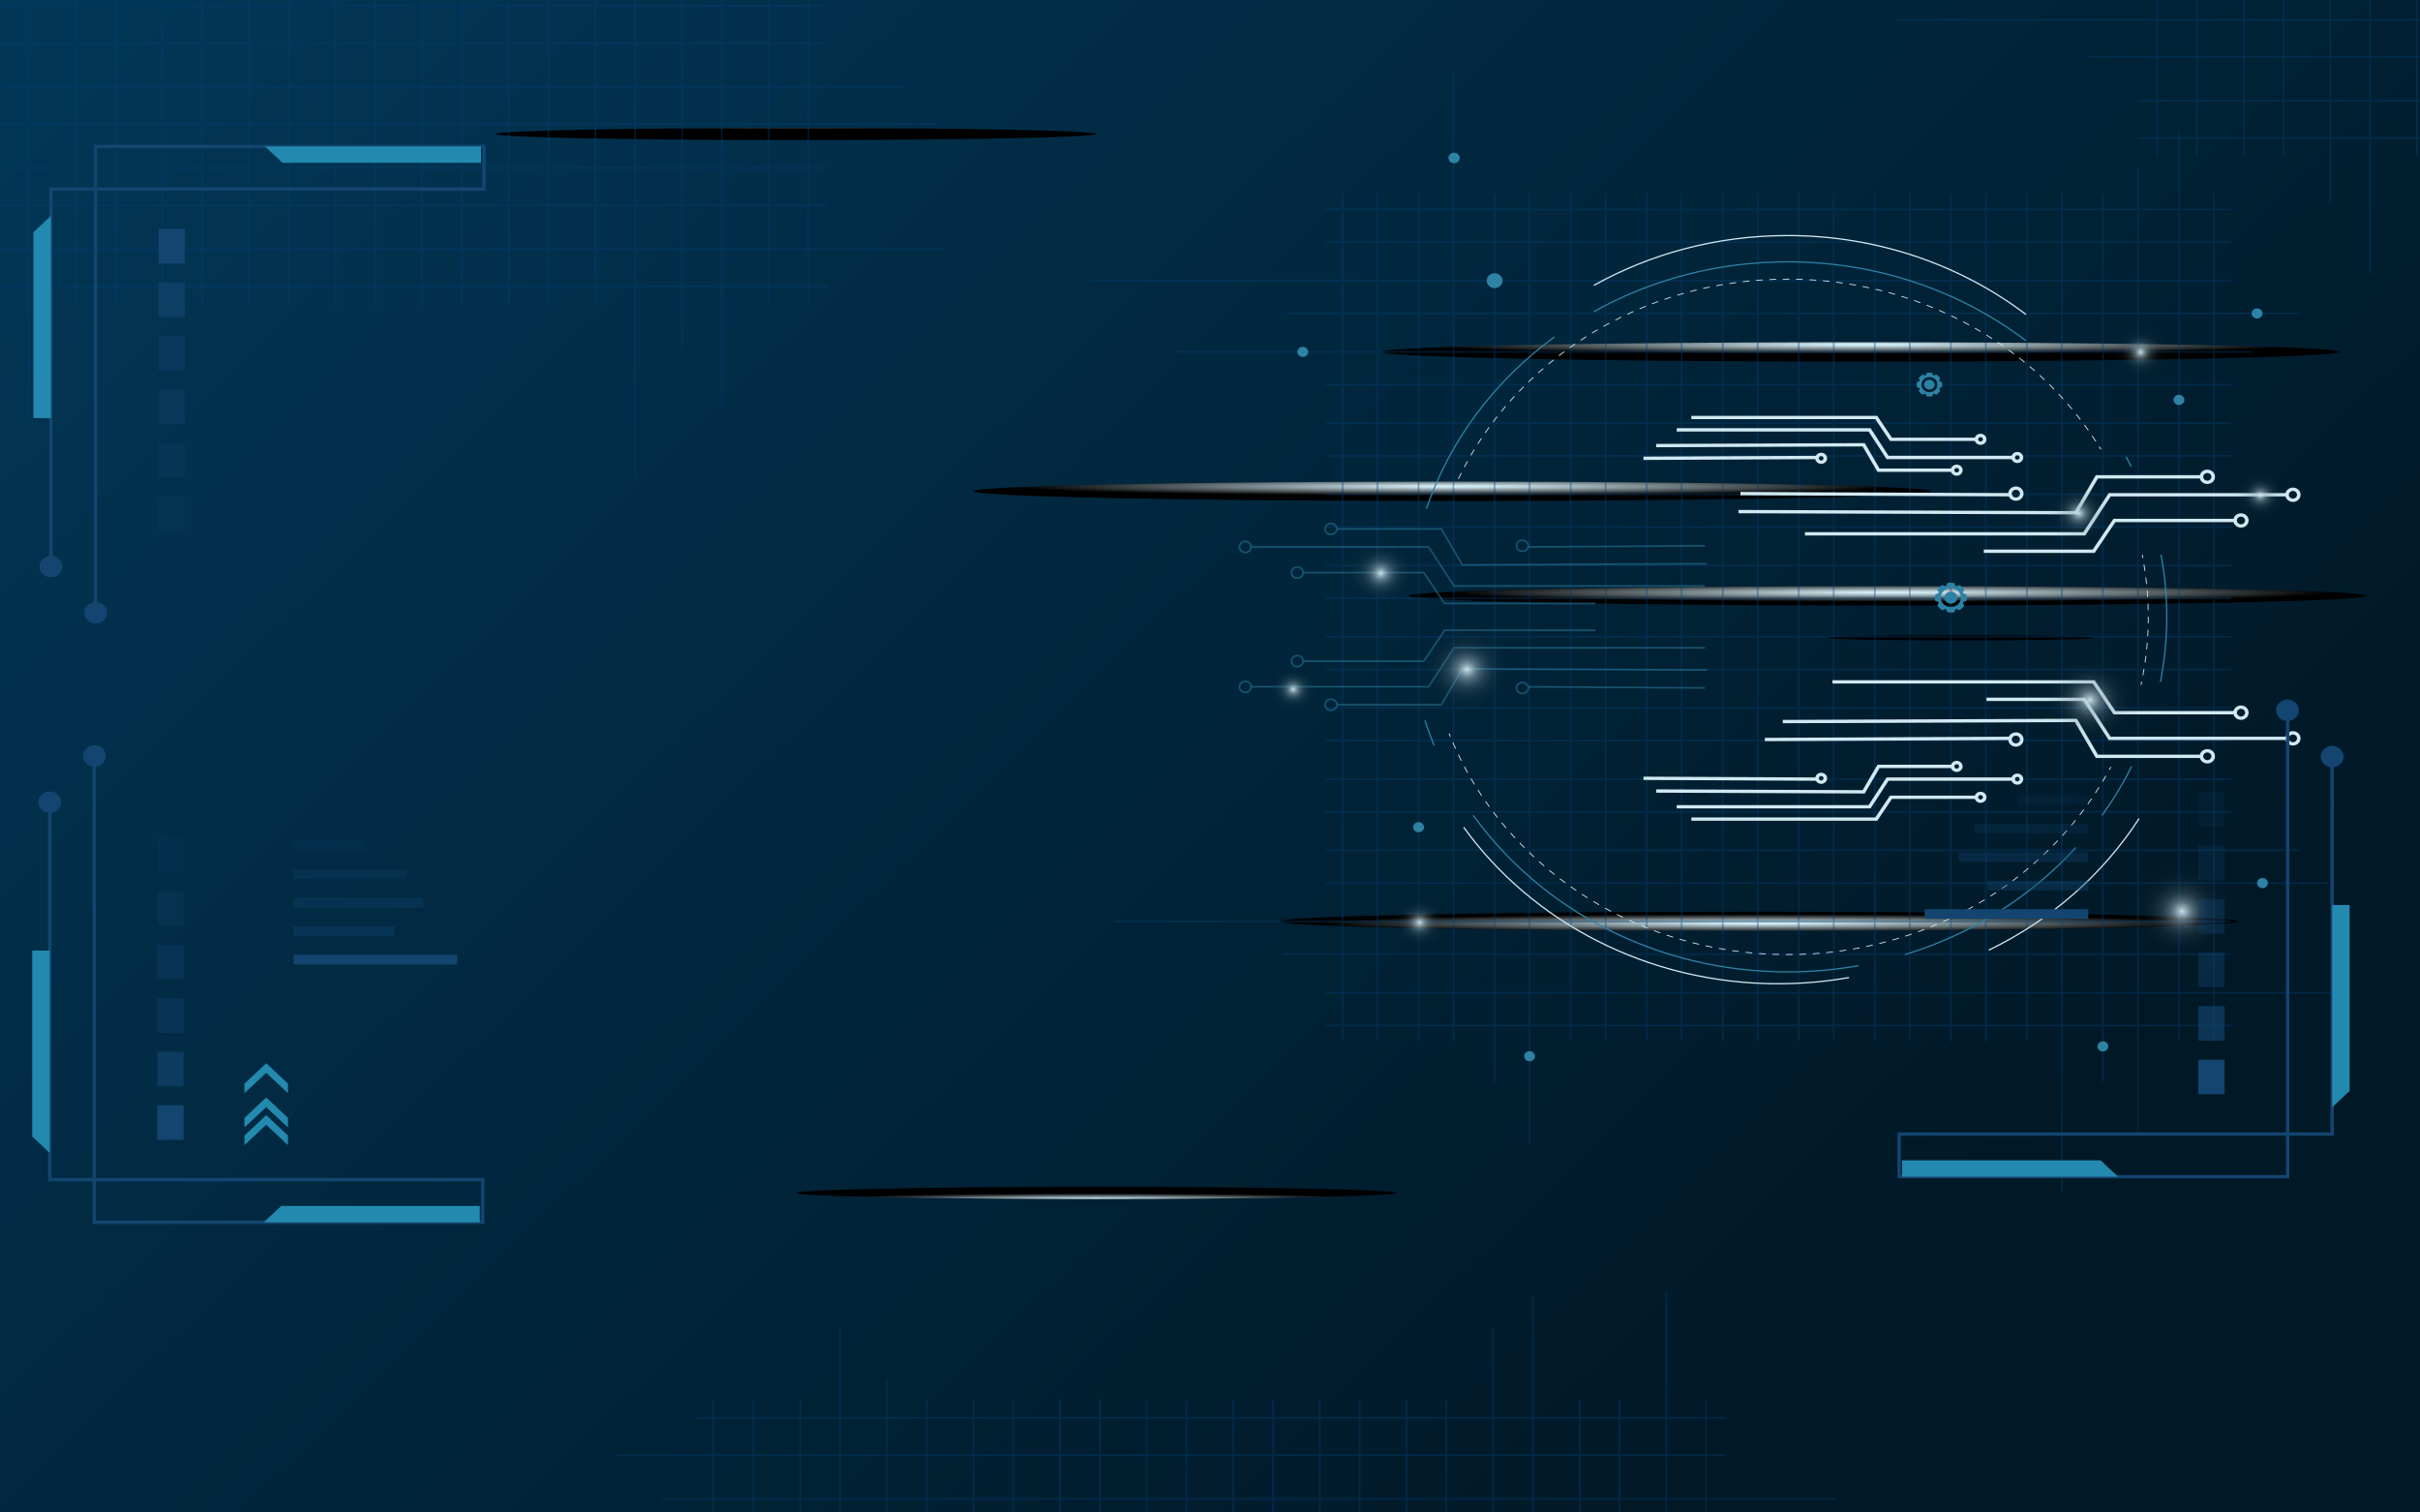 <?xml version="1.0" encoding="UTF-8"?>
<svg xmlns="http://www.w3.org/2000/svg" xmlns:xlink="http://www.w3.org/1999/xlink" viewBox="0 0 1440 900">
  <defs>
    <style>
      .cls-1, .cls-2, .cls-3, .cls-4, .cls-5, .cls-6, .cls-7, .cls-8, .cls-9, .cls-10 {
        fill: none;
      }

      .cls-1, .cls-2, .cls-3, .cls-4, .cls-6, .cls-7, .cls-8, .cls-9, .cls-10 {
        stroke-miterlimit: 10;
      }

      .cls-1, .cls-2, .cls-6, .cls-9, .cls-10 {
        stroke: #d0e9f2;
      }

      .cls-1, .cls-6, .cls-9, .cls-10 {
        stroke-width: .5px;
      }

      .cls-11 {
        opacity: .22;
      }

      .cls-11, .cls-12, .cls-13, .cls-14, .cls-15, .cls-16, .cls-17, .cls-18, .cls-19, .cls-20, .cls-21, .cls-22, .cls-23, .cls-24, .cls-5, .cls-25, .cls-26, .cls-27, .cls-28, .cls-29, .cls-30, .cls-31, .cls-32, .cls-33, .cls-34, .cls-35, .cls-36 {
        stroke-width: 0px;
      }

      .cls-11, .cls-12, .cls-16, .cls-20, .cls-22, .cls-25 {
        fill: #134570;
      }

      .cls-12, .cls-37 {
        opacity: .4;
      }

      .cls-13 {
        fill: url(#radial-gradient-16);
      }

      .cls-14 {
        fill: url(#linear-gradient);
      }

      .cls-15 {
        fill: #2d83a6;
      }

      .cls-17 {
        fill: url(#radial-gradient-7);
      }

      .cls-17, .cls-26, .cls-27, .cls-28, .cls-29, .cls-30, .cls-32 {
        mix-blend-mode: color-dodge;
      }

      .cls-38 {
        opacity: .5;
      }

      .cls-18 {
        fill: #2389af;
      }

      .cls-2, .cls-8 {
        stroke-width: .75px;
      }

      .cls-19 {
        fill: #d0e9f2;
      }

      .cls-20 {
        opacity: .34;
      }

      .cls-21 {
        fill: url(#radial-gradient-8);
      }

      .cls-39 {
        isolation: isolate;
      }

      .cls-3 {
        stroke: #023e73;
      }

      .cls-22 {
        opacity: .64;
      }

      .cls-23 {
        fill: url(#radial-gradient-13);
      }

      .cls-4 {
        stroke: #134570;
        stroke-width: 2px;
      }

      .cls-24 {
        fill: url(#radial-gradient-12);
      }

      .cls-6 {
        stroke-dasharray: 0 0 3.9 3.9;
      }

      .cls-25 {
        opacity: .15;
      }

      .cls-26 {
        fill: url(#radial-gradient);
      }

      .cls-27 {
        fill: url(#radial-gradient-3);
      }

      .cls-28 {
        fill: url(#radial-gradient-5);
      }

      .cls-40 {
        clip-path: url(#clippath);
      }

      .cls-7, .cls-8 {
        stroke: #2d83a6;
      }

      .cls-29 {
        fill: url(#radial-gradient-4);
      }

      .cls-30 {
        fill: url(#radial-gradient-2);
      }

      .cls-31 {
        fill: url(#radial-gradient-14);
      }

      .cls-32 {
        fill: url(#radial-gradient-6);
      }

      .cls-33 {
        fill: url(#radial-gradient-10);
      }

      .cls-9 {
        stroke-dasharray: 0 0 4.01 4.01;
      }

      .cls-34 {
        fill: url(#radial-gradient-15);
      }

      .cls-35 {
        fill: url(#radial-gradient-9);
      }

      .cls-10 {
        stroke-dasharray: 0 0 3.98 3.98;
      }

      .cls-36 {
        fill: url(#radial-gradient-11);
      }
    </style>
    <linearGradient id="linear-gradient" x1="84.63" y1="-202.55" x2="1087.88" y2="827.82" gradientUnits="userSpaceOnUse">
      <stop offset=".04" stop-color="#023859"/>
      <stop offset="1" stop-color="#011826"/>
    </linearGradient>
    <radialGradient id="radial-gradient" cx="322.89" cy="808.61" fx="322.89" fy="808.61" r="65.1" gradientTransform="translate(-367.17 476.63) scale(4.38 .09)" gradientUnits="userSpaceOnUse">
      <stop offset=".07" stop-color="#d0e9f2"/>
      <stop offset=".92" stop-color="#000"/>
    </radialGradient>
    <radialGradient id="radial-gradient-2" cx="336.75" cy="-3016.47" fx="336.75" fy="-3016.47" r="65.1" xlink:href="#radial-gradient"/>
    <radialGradient id="radial-gradient-3" cx="281.23" cy="-2080.43" fx="281.23" fy="-2080.43" r="65.1" xlink:href="#radial-gradient"/>
    <radialGradient id="radial-gradient-4" cx="192.07" cy="-4480.1" fx="192.07" fy="-4480.1" r="40.81" xlink:href="#radial-gradient"/>
    <radialGradient id="radial-gradient-5" cx="232.88" cy="2632.34" fx="232.88" fy="2632.34" r="40.81" xlink:href="#radial-gradient"/>
    <radialGradient id="radial-gradient-6" cx="-735.87" cy="1961.11" fx="-735.87" fy="1961.11" r="65.11" gradientTransform="translate(265.35 428.09) rotate(-180) scale(1.23 .02)" xlink:href="#radial-gradient"/>
    <radialGradient id="radial-gradient-7" cx="340.43" cy="-1378.24" fx="340.43" fy="-1378.24" r="65.1" xlink:href="#radial-gradient"/>
    <radialGradient id="radial-gradient-8" cx="1268.99" cy="285.14" fx="1268.99" fy="285.14" r="42.68" gradientTransform="translate(44.23 54.49) scale(.94 .88)" gradientUnits="userSpaceOnUse">
      <stop offset="0" stop-color="#d0e9f2"/>
      <stop offset=".01" stop-color="rgba(200, 225, 234, .96)" stop-opacity=".96"/>
      <stop offset=".1" stop-color="rgba(154, 178, 189, .74)" stop-opacity=".74"/>
      <stop offset=".19" stop-color="rgba(113, 137, 148, .54)" stop-opacity=".54"/>
      <stop offset=".28" stop-color="rgba(78, 102, 114, .38)" stop-opacity=".38"/>
      <stop offset=".37" stop-color="rgba(50, 74, 86, .24)" stop-opacity=".24"/>
      <stop offset=".47" stop-color="rgba(28, 52, 65, .13)" stop-opacity=".13"/>
      <stop offset=".56" stop-color="rgba(13, 36, 50, .06)" stop-opacity=".06"/>
      <stop offset=".67" stop-color="rgba(3, 27, 40, .01)" stop-opacity=".01"/>
      <stop offset=".78" stop-color="#011826" stop-opacity="0"/>
    </radialGradient>
    <radialGradient id="radial-gradient-9" cx="827.01" cy="325.68" fx="827.01" fy="325.68" r="47.4" xlink:href="#radial-gradient-8"/>
    <radialGradient id="radial-gradient-10" cx="1307.99" cy="176.24" fx="1307.99" fy="176.24" r="35.87" xlink:href="#radial-gradient-8"/>
    <radialGradient id="radial-gradient-11" cx="1334.31" cy="554.38" fx="1334.31" fy="554.38" r="65.7" xlink:href="#radial-gradient-8"/>
    <radialGradient id="radial-gradient-12" cx="851.59" cy="561.9" fx="851.59" fy="561.9" r="35.87" xlink:href="#radial-gradient-8"/>
    <radialGradient id="radial-gradient-13" cx="881.59" cy="390.82" fx="881.59" fy="390.82" r="63.11" xlink:href="#radial-gradient-8"/>
    <radialGradient id="radial-gradient-14" cx="1275.89" cy="411.46" fx="1275.89" fy="411.46" r="63.11" xlink:href="#radial-gradient-8"/>
    <radialGradient id="radial-gradient-15" cx="1383.85" cy="272.98" fx="1383.85" fy="272.98" r="32.71" xlink:href="#radial-gradient-8"/>
    <radialGradient id="radial-gradient-16" cx="771.61" cy="404.21" fx="771.61" fy="404.21" r="32.71" xlink:href="#radial-gradient-8"/>
    <clipPath id="clippath">
      <rect class="cls-5" width="1440" height="900"/>
    </clipPath>
  </defs>
  <g class="cls-39">
    <g id="Layer_2" data-name="Layer 2">
      <g id="OBJECTS">
        <g>
          <rect class="cls-14" width="1440" height="900"/>
          <g>
            <path class="cls-26" d="M1331.39,548.27c0,3.19-127.59,5.77-284.98,5.77s-284.98-2.58-284.98-5.77,127.59-5.77,284.98-5.77,284.98,2.58,284.98,5.77Z"/>
            <ellipse class="cls-30" cx="1107.1" cy="209.39" rx="284.98" ry="5.77"/>
            <path class="cls-27" d="M1149,292.32c0,3.19-127.59,5.77-284.98,5.77s-284.98-2.58-284.98-5.77,127.59-5.77,284.98-5.77,284.98,2.58,284.98,5.77Z"/>
            <ellipse class="cls-29" cx="473.7" cy="79.73" rx="178.66" ry="3.62"/>
            <path class="cls-28" d="M831.02,709.84c0,2-79.99,3.62-178.66,3.62s-178.66-1.62-178.66-3.62,79.99-3.62,178.66-3.62,178.66,1.62,178.66,3.62Z"/>
            <ellipse class="cls-32" cx="1166.8" cy="379.48" rx="79.74" ry="1.61"/>
            <path class="cls-17" d="M1408.2,354.53c0,3.19-127.59,5.77-284.98,5.77s-284.98-2.58-284.98-5.77,127.59-5.77,284.98-5.77,284.98,2.58,284.98,5.77Z"/>
            <g class="cls-37">
              <g>
                <line class="cls-3" x1="819.67" y1="115.23" x2="819.67" y2="619.63"/>
                <line class="cls-3" x1="798.87" y1="619.63" x2="798.87" y2="115.23"/>
                <line class="cls-3" x1="864.92" y1="42.25" x2="864.92" y2="619.63"/>
                <line class="cls-3" x1="844.12" y1="619.63" x2="844.12" y2="115.23"/>
                <line class="cls-3" x1="910.16" y1="115.23" x2="910.16" y2="680.99"/>
                <line class="cls-3" x1="889.36" y1="643.73" x2="889.36" y2="115.23"/>
                <line class="cls-3" x1="955.41" y1="115.23" x2="955.41" y2="619.63"/>
                <line class="cls-3" x1="934.61" y1="619.63" x2="934.61" y2="115.23"/>
                <line class="cls-3" x1="1000.65" y1="115.23" x2="1000.65" y2="619.63"/>
                <line class="cls-3" x1="979.85" y1="619.63" x2="979.85" y2="115.23"/>
                <line class="cls-3" x1="1045.9" y1="115.23" x2="1045.9" y2="619.63"/>
                <line class="cls-3" x1="1025.1" y1="619.63" x2="1025.1" y2="115.23"/>
                <line class="cls-3" x1="1091.14" y1="115.23" x2="1091.14" y2="619.63"/>
                <line class="cls-3" x1="1070.34" y1="619.63" x2="1070.34" y2="115.23"/>
                <line class="cls-3" x1="1136.39" y1="115.23" x2="1136.39" y2="619.63"/>
                <line class="cls-3" x1="1115.59" y1="619.63" x2="1115.59" y2="115.23"/>
                <line class="cls-3" x1="1181.64" y1="115.23" x2="1181.64" y2="619.63"/>
                <line class="cls-3" x1="1160.83" y1="619.63" x2="1160.83" y2="115.23"/>
                <line class="cls-3" x1="1226.88" y1="115.23" x2="1226.88" y2="709.84"/>
                <line class="cls-3" x1="1206.08" y1="619.63" x2="1206.08" y2="115.23"/>
                <line class="cls-3" x1="1272.13" y1="99.58" x2="1272.13" y2="673.69"/>
                <line class="cls-3" x1="1251.32" y1="643.73" x2="1251.32" y2="115.23"/>
                <line class="cls-3" x1="1317.37" y1="115.23" x2="1317.37" y2="619.63"/>
                <line class="cls-3" x1="1296.57" y1="619.63" x2="1296.57" y2="77.35"/>
              </g>
              <g>
                <line class="cls-3" x1="788.8" y1="590.72" x2="1388.1" y2="590.72"/>
                <line class="cls-3" x1="1327.44" y1="610.2" x2="788.8" y2="610.2"/>
                <line class="cls-3" x1="662.94" y1="548.35" x2="1327.44" y2="548.35"/>
                <line class="cls-3" x1="1327.44" y1="567.83" x2="763.06" y2="567.83"/>
                <line class="cls-3" x1="788.8" y1="505.98" x2="1367.89" y2="505.98"/>
                <line class="cls-3" x1="1385.17" y1="525.46" x2="788.8" y2="525.46"/>
                <line class="cls-3" x1="788.8" y1="463.61" x2="1327.44" y2="463.61"/>
                <line class="cls-3" x1="1327.44" y1="483.09" x2="788.8" y2="483.09"/>
                <line class="cls-3" x1="788.8" y1="421.24" x2="1327.44" y2="421.24"/>
                <line class="cls-3" x1="1327.44" y1="440.72" x2="788.8" y2="440.72"/>
                <line class="cls-3" x1="788.8" y1="378.87" x2="1327.44" y2="378.87"/>
                <line class="cls-3" x1="1327.44" y1="398.35" x2="788.8" y2="398.35"/>
                <line class="cls-3" x1="788.8" y1="336.5" x2="1327.44" y2="336.5"/>
                <line class="cls-3" x1="1327.44" y1="355.98" x2="788.8" y2="355.98"/>
                <line class="cls-3" x1="788.8" y1="294.13" x2="1327.44" y2="294.13"/>
                <line class="cls-3" x1="1327.44" y1="313.61" x2="788.8" y2="313.61"/>
                <line class="cls-3" x1="788.8" y1="251.76" x2="1327.44" y2="251.76"/>
                <line class="cls-3" x1="1327.44" y1="271.24" x2="788.8" y2="271.24"/>
                <line class="cls-3" x1="699.07" y1="209.39" x2="1339.54" y2="209.39"/>
                <line class="cls-3" x1="1327.44" y1="228.87" x2="788.8" y2="228.87"/>
                <line class="cls-3" x1="648.36" y1="167.03" x2="1327.44" y2="167.03"/>
                <line class="cls-3" x1="1367.89" y1="186.51" x2="765.88" y2="186.51"/>
                <line class="cls-3" x1="788.8" y1="124.66" x2="1327.44" y2="124.66"/>
                <line class="cls-3" x1="1327.44" y1="144.14" x2="788.8" y2="144.14"/>
              </g>
            </g>
            <g class="cls-38">
              <polyline class="cls-7" points="1015.77 335.46 870.15 336.14 857.7 314.77 795.47 314.77"/>
              <line class="cls-7" x1="1014.52" y1="324.77" x2="909.38" y2="325.46"/>
              <polyline class="cls-7" points="949.32 359.06 859.59 359.06 847.24 340.73 775.19 340.73"/>
              <polyline class="cls-7" points="1014.52 348.69 865.19 348.69 850.09 325.46 743.74 325.46"/>
              <path class="cls-7" d="M737.53,325.46c0-1.81,1.57-3.28,3.5-3.28s3.5,1.47,3.5,3.28-1.57,3.28-3.5,3.28-3.5-1.47-3.5-3.28Z"/>
              <path class="cls-7" d="M768.44,340.73c0-1.81,1.57-3.28,3.5-3.28s3.5,1.47,3.5,3.28-1.57,3.28-3.5,3.28-3.5-1.47-3.5-3.28Z"/>
              <path class="cls-7" d="M788.47,314.77c0-1.81,1.57-3.28,3.5-3.28s3.5,1.47,3.5,3.28-1.57,3.28-3.5,3.28-3.5-1.47-3.5-3.28Z"/>
              <path class="cls-7" d="M902.38,324.77c0-1.81,1.57-3.28,3.5-3.28s3.5,1.47,3.5,3.28-1.57,3.28-3.5,3.28-3.5-1.47-3.5-3.28Z"/>
            </g>
            <g class="cls-38">
              <polyline class="cls-7" points="1015.77 398.67 870.15 397.99 857.7 419.35 795.47 419.35"/>
              <line class="cls-7" x1="1014.52" y1="409.35" x2="909.38" y2="408.67"/>
              <polyline class="cls-7" points="949.32 375.06 859.59 375.06 847.24 393.39 775.19 393.39"/>
              <polyline class="cls-7" points="1014.52 385.44 865.19 385.44 850.09 408.67 743.74 408.67"/>
              <path class="cls-7" d="M737.53,408.67c0,1.81,1.57,3.28,3.5,3.28s3.5-1.47,3.5-3.28-1.57-3.28-3.5-3.28-3.5,1.47-3.5,3.28Z"/>
              <path class="cls-7" d="M768.44,393.39c0,1.81,1.57,3.28,3.5,3.28s3.5-1.47,3.5-3.28-1.57-3.28-3.5-3.28-3.5,1.47-3.5,3.28Z"/>
              <path class="cls-7" d="M788.47,419.35c0,1.81,1.57,3.28,3.5,3.28s3.5-1.47,3.5-3.28-1.57-3.28-3.5-3.28-3.5,1.47-3.5,3.28Z"/>
              <path class="cls-7" d="M902.38,409.35c0,1.81,1.57,3.28,3.5,3.28s3.5-1.47,3.5-3.28-1.57-3.28-3.5-3.28-3.5,1.47-3.5,3.28Z"/>
            </g>
            <g>
              <path class="cls-1" d="M1274.7,330.08c.13.65.26,1.31.38,1.96"/>
              <path class="cls-6" d="M1275.76,335.88c1.69,10.16,2.57,20.58,2.57,31.18,0,12.51-1.22,24.76-3.56,36.64"/>
              <path class="cls-1" d="M1274.39,405.61c-.14.65-.27,1.3-.42,1.96"/>
            </g>
            <g>
              <path class="cls-1" d="M865.25,290.46c.27-.61.54-1.22.81-1.82"/>
              <path class="cls-10" d="M867.74,285.03c33.51-70.1,108.65-118.94,195.98-118.94,78.31,0,146.83,39.28,184.3,97.94"/>
              <path class="cls-1" d="M1249.09,265.72c.35.56.7,1.13,1.05,1.7"/>
            </g>
            <g>
              <path class="cls-1" d="M1256.02,456.38c-.31.59-.63,1.17-.95,1.76"/>
              <path class="cls-9" d="M1253.13,461.64c-36.13,63.31-107.39,106.39-189.41,106.39-90.99,0-168.75-53.02-199.97-127.87"/>
              <path class="cls-1" d="M862.99,438.32c-.25-.62-.5-1.24-.74-1.86"/>
            </g>
            <path class="cls-8" d="M948.41,185.44c33.74-18.83,73.18-29.64,115.31-29.64,53.72,0,103.05,17.58,141.79,46.93"/>
            <path class="cls-2" d="M948.41,169.81c33.74-18.83,73.18-29.64,115.31-29.64,53.72,0,103.05,17.58,141.79,46.93"/>
            <path class="cls-8" d="M848.77,302.74c13.96-40.94,40.88-76.45,76.25-102.3"/>
            <path class="cls-8" d="M853.39,443.62c-2.03-4.9-3.88-9.88-5.52-14.94"/>
            <path class="cls-8" d="M1105.97,574.62c-13.69,2.43-27.81,3.7-42.25,3.7-77.87,0-146.53-36.95-187.07-93.14"/>
            <path class="cls-2" d="M1100.25,581.68c-13.69,2.43-27.81,3.7-42.25,3.7-77.87,0-146.53-36.95-187.07-93.14"/>
            <path class="cls-8" d="M1235.27,504.27c-26.71,29.25-61.8,51.59-101.79,63.76"/>
            <path class="cls-2" d="M1272.82,487.12c-21.33,32.9-52.11,60.24-89.49,78.28"/>
            <path class="cls-8" d="M1268.39,456.05c-5.05,10.18-10.95,19.91-17.6,29.13"/>
            <path class="cls-8" d="M1285.88,330.08c2.26,12.01,3.44,24.37,3.44,36.98s-1.3,26.15-3.78,38.69"/>
            <path class="cls-8" d="M1265.09,271.71c1.05,1.94,2.06,3.89,3.05,5.86"/>
            <g>
              <polygon class="cls-19" points="1309.95 451.03 1247.09 451.03 1234.64 429.67 1060.82 430.35 1060.82 428.37 1235.89 427.68 1248.35 449.05 1309.95 449.05 1309.95 451.03"/>
              <polygon class="cls-19" points="1050.16 441.03 1050.15 439.05 1196.03 438.37 1196.05 440.35 1050.16 441.03"/>
              <polygon class="cls-19" points="1330.23 425.07 1257.6 425.07 1245.25 406.74 1090.4 406.74 1090.4 404.76 1246.41 404.76 1258.76 423.09 1330.23 423.09 1330.23 425.07"/>
              <polygon class="cls-19" points="1361.68 440.35 1254.74 440.35 1239.63 417.12 1182.04 417.12 1182.04 415.14 1240.82 415.14 1255.93 438.37 1361.68 438.37 1361.68 440.35"/>
              <path class="cls-19" d="M1364.39,443.62c-2.51,0-4.56-1.91-4.56-4.27s2.04-4.27,4.56-4.27,4.55,1.91,4.55,4.27-2.04,4.27-4.55,4.27ZM1364.39,437.07c-1.35,0-2.44,1.02-2.44,2.29s1.1,2.29,2.44,2.29,2.44-1.03,2.44-2.29-1.09-2.29-2.44-2.29Z"/>
              <path class="cls-19" d="M1333.48,428.34c-2.51,0-4.56-1.91-4.56-4.27s2.04-4.27,4.56-4.27,4.55,1.91,4.55,4.27-2.04,4.27-4.55,4.27ZM1333.48,421.79c-1.35,0-2.44,1.03-2.44,2.29s1.1,2.29,2.44,2.29,2.44-1.02,2.44-2.29-1.09-2.29-2.44-2.29Z"/>
              <path class="cls-19" d="M1313.45,454.3c-2.51,0-4.56-1.91-4.56-4.27s2.04-4.27,4.56-4.27,4.56,1.91,4.56,4.27-2.04,4.27-4.56,4.27ZM1313.45,447.75c-1.35,0-2.44,1.03-2.44,2.29s1.1,2.29,2.44,2.29,2.44-1.03,2.44-2.29-1.1-2.29-2.44-2.29Z"/>
              <path class="cls-19" d="M1199.54,444.31c-2.51,0-4.55-1.91-4.55-4.27s2.04-4.27,4.55-4.27,4.56,1.91,4.56,4.27-2.04,4.27-4.56,4.27ZM1199.54,437.75c-1.35,0-2.44,1.03-2.44,2.29s1.09,2.29,2.44,2.29,2.44-1.03,2.44-2.29-1.1-2.29-2.44-2.29Z"/>
            </g>
            <g>
              <polygon class="cls-19" points="1109.6 472.16 1108.97 472.16 985.48 471.68 985.49 469.7 1108.35 470.18 1117.17 455.05 1161.84 455.05 1161.84 457.03 1118.42 457.03 1109.6 472.16"/>
              <polygon class="cls-19" points="1081.2 464.6 977.93 464.11 977.94 462.14 1081.21 462.62 1081.2 464.6"/>
              <polygon class="cls-19" points="1117.04 488.39 1006.42 488.39 1006.42 486.41 1115.87 486.41 1124.61 473.43 1176.2 473.43 1176.2 475.41 1125.78 475.41 1117.04 488.39"/>
              <polygon class="cls-19" points="1113.08 481.04 997.71 481.04 997.71 479.06 1111.89 479.06 1122.59 462.62 1198.47 462.62 1198.47 464.6 1123.77 464.6 1113.08 481.04"/>
              <path class="cls-19" d="M1200.39,466.92c-1.95,0-3.53-1.48-3.53-3.31s1.59-3.31,3.53-3.31,3.53,1.48,3.53,3.31-1.59,3.31-3.53,3.31ZM1200.39,462.28c-.78,0-1.42.6-1.42,1.33s.64,1.33,1.42,1.33,1.42-.6,1.42-1.33-.64-1.33-1.42-1.33Z"/>
              <path class="cls-19" d="M1178.5,477.73c-1.95,0-3.53-1.48-3.53-3.31s1.59-3.31,3.53-3.31,3.53,1.48,3.53,3.31-1.59,3.31-3.53,3.31ZM1178.5,473.09c-.78,0-1.42.6-1.42,1.33s.64,1.33,1.42,1.33,1.42-.6,1.42-1.33-.64-1.33-1.42-1.33Z"/>
              <path class="cls-19" d="M1164.32,459.35c-1.95,0-3.53-1.48-3.53-3.31s1.59-3.31,3.53-3.31,3.53,1.48,3.53,3.31-1.59,3.31-3.53,3.31ZM1164.32,454.72c-.78,0-1.42.6-1.42,1.33s.64,1.33,1.42,1.33,1.42-.6,1.42-1.33-.64-1.33-1.42-1.33Z"/>
              <path class="cls-19" d="M1083.68,466.43c-1.95,0-3.53-1.48-3.53-3.31s1.59-3.31,3.53-3.31,3.53,1.48,3.53,3.31-1.59,3.31-3.53,3.31ZM1083.68,461.79c-.78,0-1.42.6-1.42,1.33s.64,1.33,1.42,1.33,1.42-.6,1.42-1.33-.64-1.33-1.42-1.33Z"/>
            </g>
            <g>
              <polygon class="cls-19" points="1161.84 280.78 1117.17 280.78 1108.35 265.66 985.49 266.13 985.48 264.15 1109.6 263.67 1118.42 278.8 1161.84 278.8 1161.84 280.78"/>
              <polygon class="cls-19" points="977.94 273.7 977.93 271.72 1081.2 271.23 1081.21 273.21 977.94 273.7"/>
              <polygon class="cls-19" points="1176.2 262.4 1124.61 262.4 1115.87 249.42 1006.42 249.42 1006.42 247.44 1117.04 247.44 1125.78 260.42 1176.2 260.42 1176.2 262.4"/>
              <polygon class="cls-19" points="1198.47 273.21 1122.59 273.21 1111.89 256.77 997.71 256.77 997.71 254.79 1113.08 254.79 1123.77 271.23 1198.47 271.23 1198.47 273.21"/>
              <path class="cls-19" d="M1200.39,275.53c-1.95,0-3.53-1.48-3.53-3.31s1.59-3.31,3.53-3.31,3.53,1.48,3.53,3.31-1.59,3.31-3.53,3.31ZM1200.39,270.89c-.78,0-1.42.6-1.42,1.33s.64,1.33,1.42,1.33,1.42-.6,1.42-1.33-.64-1.33-1.42-1.33Z"/>
              <path class="cls-19" d="M1178.5,264.72c-1.95,0-3.53-1.48-3.53-3.31s1.59-3.31,3.53-3.31,3.53,1.48,3.53,3.31-1.59,3.31-3.53,3.31ZM1178.5,260.08c-.78,0-1.42.6-1.42,1.33s.64,1.33,1.42,1.33,1.42-.6,1.42-1.33-.64-1.33-1.42-1.33Z"/>
              <path class="cls-19" d="M1164.32,283.09c-1.95,0-3.53-1.48-3.53-3.31s1.59-3.31,3.53-3.31,3.53,1.48,3.53,3.31-1.59,3.31-3.53,3.31ZM1164.32,278.46c-.78,0-1.42.6-1.42,1.33s.64,1.33,1.42,1.33,1.42-.6,1.42-1.33-.64-1.33-1.42-1.33Z"/>
              <path class="cls-19" d="M1083.68,276.02c-1.95,0-3.53-1.48-3.53-3.31s1.59-3.31,3.53-3.31,3.53,1.48,3.53,3.31-1.59,3.31-3.53,3.31ZM1083.68,271.38c-.78,0-1.42.6-1.42,1.33s.64,1.33,1.42,1.33,1.42-.6,1.42-1.33-.64-1.33-1.42-1.33Z"/>
            </g>
            <g>
              <polygon class="cls-19" points="1235.89 306.09 1034.47 305.41 1034.48 303.43 1234.64 304.11 1247.09 282.75 1309.95 282.75 1309.95 284.73 1248.35 284.73 1235.89 306.09"/>
              <rect class="cls-19" x="1114.89" y="213.92" width="1.98" height="160.32" transform="translate(817.06 1408.7) rotate(-89.76)"/>
              <polygon class="cls-19" points="1246.41 329.01 1180.43 329.01 1180.43 327.03 1245.25 327.03 1257.6 308.71 1330.23 308.71 1330.23 310.69 1258.76 310.69 1246.41 329.01"/>
              <polygon class="cls-19" points="1240.82 318.64 1074.02 318.64 1074.02 316.66 1239.63 316.66 1254.74 293.43 1361.68 293.43 1361.68 295.41 1255.93 295.41 1240.82 318.64"/>
              <path class="cls-19" d="M1364.39,298.68c-2.51,0-4.56-1.91-4.56-4.27s2.04-4.27,4.56-4.27,4.55,1.91,4.55,4.27-2.04,4.27-4.55,4.27ZM1364.39,292.13c-1.35,0-2.44,1.03-2.44,2.29s1.1,2.29,2.44,2.29,2.44-1.03,2.44-2.29-1.09-2.29-2.44-2.29Z"/>
              <path class="cls-19" d="M1333.48,313.96c-2.51,0-4.56-1.91-4.56-4.27s2.04-4.27,4.56-4.27,4.55,1.91,4.55,4.27-2.04,4.27-4.55,4.27ZM1333.48,307.41c-1.35,0-2.44,1.03-2.44,2.29s1.1,2.29,2.44,2.29,2.44-1.03,2.44-2.29-1.09-2.29-2.44-2.29Z"/>
              <path class="cls-19" d="M1313.45,288c-2.51,0-4.56-1.91-4.56-4.27s2.04-4.27,4.56-4.27,4.56,1.91,4.56,4.27-2.04,4.27-4.56,4.27ZM1313.45,281.45c-1.35,0-2.44,1.03-2.44,2.29s1.1,2.29,2.44,2.29,2.44-1.03,2.44-2.29-1.1-2.29-2.44-2.29Z"/>
              <path class="cls-19" d="M1199.54,298c-2.51,0-4.55-1.91-4.55-4.27s2.04-4.27,4.55-4.27,4.56,1.91,4.56,4.27-2.04,4.27-4.56,4.27ZM1199.54,291.45c-1.35,0-2.44,1.03-2.44,2.29s1.09,2.29,2.44,2.29,2.44-1.03,2.44-2.29-1.1-2.29-2.44-2.29Z"/>
            </g>
            <g>
              <path class="cls-15" d="M1154.76,227.09h0c-.77,0-1.15-.87-.61-1.38h0c.34-.31.34-.83,0-1.14l-1.47-1.38c-.34-.31-.88-.31-1.22,0h0c-.54.51-1.47.15-1.47-.57h0c0-.45-.39-.81-.86-.81h-2.09c-.48,0-.86.36-.86.81,0,.72-.93,1.08-1.47.57h0c-.34-.31-.88-.31-1.22,0l-1.47,1.38c-.34.31-.34.83,0,1.14h0c.54.51.16,1.38-.61,1.38-.48,0-.86.36-.86.81v1.95c0,.45.39.81.86.81h0c.77,0,1.15.87.61,1.38h0c-.34.31-.34.83,0,1.14l1.47,1.38c.34.31.88.31,1.22,0h0c.54-.51,1.47-.15,1.47.57h0c0,.45.39.81.86.81h2.09c.48,0,.86-.36.86-.81h0c0-.72.93-1.08,1.47-.57h0c.34.31.88.31,1.22,0l1.47-1.38c.34-.31.34-.83,0-1.14h0c-.54-.51-.16-1.38.61-1.38h0c.48,0,.86-.36.86-.81v-1.95c0-.45-.39-.81-.86-.81ZM1148.09,233.37c-2.65,0-4.8-2.01-4.8-4.5s2.15-4.5,4.8-4.5,4.8,2.01,4.8,4.5-2.15,4.5-4.8,4.5Z"/>
              <path class="cls-15" d="M1151.17,228.87c0,1.6-1.38,2.89-3.08,2.89s-3.08-1.29-3.08-2.89,1.38-2.89,3.08-2.89,3.08,1.29,3.08,2.89Z"/>
            </g>
            <g>
              <path class="cls-15" d="M1169.19,353.39h0c-.96,0-1.44-1.09-.76-1.72h0c.42-.39.42-1.03,0-1.43l-1.85-1.73c-.42-.39-1.1-.39-1.52,0h0c-.68.64-1.84.19-1.84-.71h0c0-.56-.48-1.01-1.08-1.01h-2.61c-.6,0-1.08.45-1.08,1.01,0,.9-1.16,1.35-1.84.71h0c-.42-.39-1.1-.39-1.53,0l-1.85,1.73c-.42.39-.42,1.03,0,1.43h0c.68.64.2,1.72-.76,1.72-.6,0-1.08.45-1.08,1.01v2.45c0,.56.48,1.01,1.08,1.01h0c.96,0,1.44,1.09.76,1.72h0c-.42.39-.42,1.03,0,1.43l1.85,1.73c.42.39,1.1.39,1.53,0h0c.68-.64,1.84-.19,1.84.71h0c0,.56.48,1.01,1.08,1.01h2.61c.6,0,1.08-.45,1.08-1.01h0c0-.9,1.16-1.35,1.84-.71h0c.42.39,1.1.39,1.52,0l1.85-1.73c.42-.39.42-1.03,0-1.43h0c-.68-.64-.2-1.72.76-1.72h0c.6,0,1.08-.45,1.08-1.01v-2.45c0-.56-.48-1.01-1.08-1.01ZM1160.83,361.26c-3.32,0-6.02-2.52-6.02-5.63s2.69-5.63,6.02-5.63,6.02,2.52,6.02,5.63-2.69,5.63-6.02,5.63Z"/>
              <path class="cls-15" d="M1164.7,355.62c0,2-1.73,3.62-3.86,3.62s-3.86-1.62-3.86-3.62,1.73-3.62,3.86-3.62,3.86,1.62,3.86,3.62Z"/>
            </g>
            <ellipse class="cls-21" cx="1235.27" cy="305.1" rx="20.77" ry="19.45"/>
            <ellipse class="cls-35" cx="820.43" cy="340.73" rx="23.07" ry="21.6"/>
            <ellipse class="cls-33" cx="1271.86" cy="209.39" rx="17.46" ry="16.35"/>
            <ellipse class="cls-36" cx="1296.57" cy="541.74" rx="31.98" ry="29.94"/>
            <ellipse class="cls-24" cx="843.5" cy="548.35" rx="17.46" ry="16.35"/>
            <ellipse class="cls-23" cx="871.66" cy="397.99" rx="30.72" ry="28.77"/>
            <ellipse class="cls-31" cx="1241.73" cy="416.13" rx="30.72" ry="28.77"/>
            <ellipse class="cls-34" cx="1343.07" cy="294.42" rx="15.92" ry="14.91"/>
            <ellipse class="cls-13" cx="768.44" cy="409.76" rx="15.92" ry="14.91"/>
            <ellipse class="cls-15" cx="889.36" cy="167.03" rx="4.71" ry="4.41"/>
            <path class="cls-15" d="M778.41,209.39c0,1.67-1.44,3.02-3.22,3.02s-3.22-1.35-3.22-3.02,1.44-3.02,3.22-3.02,3.22,1.35,3.22,3.02Z"/>
            <path class="cls-15" d="M847.34,492.23c0,1.67-1.44,3.02-3.22,3.02s-3.22-1.35-3.22-3.02,1.44-3.02,3.22-3.02,3.22,1.35,3.22,3.02Z"/>
            <path class="cls-15" d="M1299.79,237.94c0,1.67-1.44,3.02-3.22,3.02s-3.22-1.35-3.22-3.02,1.44-3.02,3.22-3.02,3.22,1.35,3.22,3.02Z"/>
            <ellipse class="cls-15" cx="910.16" cy="628.49" rx="3.22" ry="3.02"/>
            <ellipse class="cls-15" cx="1346.29" cy="525.46" rx="3.22" ry="3.02"/>
            <path class="cls-15" d="M1254.55,622.65c0,1.67-1.44,3.02-3.22,3.02s-3.22-1.35-3.22-3.02,1.44-3.02,3.22-3.02,3.22,1.35,3.22,3.02Z"/>
            <path class="cls-15" d="M1346.29,186.51c0,1.67-1.44,3.02-3.22,3.02s-3.22-1.35-3.22-3.02,1.44-3.02,3.22-3.02,3.22,1.35,3.22,3.02Z"/>
            <ellipse class="cls-15" cx="865.25" cy="94.01" rx="3.36" ry="3.15"/>
          </g>
          <rect class="cls-5" width="1440" height="900"/>
          <g class="cls-40">
            <g>
              <g class="cls-37">
                <g>
                  <line class="cls-3" x1="17.22" y1="-393.35" x2="17.22" y2="251.04"/>
                  <line class="cls-3" x1="68.75" y1="-393.35" x2="68.75" y2="181.15"/>
                  <line class="cls-3" x1="45.06" y1="181.15" x2="45.06" y2="-393.35"/>
                  <line class="cls-3" x1="120.29" y1="-393.35" x2="120.29" y2="181.15"/>
                  <line class="cls-3" x1="96.59" y1="181.15" x2="96.59" y2="-393.35"/>
                  <line class="cls-3" x1="171.82" y1="-393.35" x2="171.82" y2="181.15"/>
                  <line class="cls-3" x1="148.13" y1="181.15" x2="148.13" y2="-393.35"/>
                  <line class="cls-3" x1="223.35" y1="-393.35" x2="223.35" y2="181.15"/>
                  <line class="cls-3" x1="199.66" y1="181.15" x2="199.66" y2="-393.35"/>
                  <line class="cls-3" x1="274.89" y1="-393.35" x2="274.89" y2="181.15"/>
                  <line class="cls-3" x1="251.19" y1="181.15" x2="251.19" y2="-393.35"/>
                  <line class="cls-3" x1="326.42" y1="-393.35" x2="326.42" y2="181.15"/>
                  <line class="cls-3" x1="302.73" y1="181.15" x2="302.73" y2="-393.35"/>
                  <line class="cls-3" x1="377.96" y1="-393.35" x2="377.96" y2="283.9"/>
                  <line class="cls-3" x1="354.26" y1="181.15" x2="354.26" y2="-393.35"/>
                  <line class="cls-3" x1="429.49" y1="-411.18" x2="429.49" y2="242.73"/>
                  <line class="cls-3" x1="405.8" y1="208.61" x2="405.8" y2="-393.35"/>
                  <line class="cls-3" x1="481.02" y1="-393.35" x2="481.02" y2="181.15"/>
                  <line class="cls-3" x1="457.33" y1="181.15" x2="457.33" y2="-436.5"/>
                </g>
                <g>
                  <line class="cls-3" x1="-121.01" y1="148.23" x2="561.58" y2="148.23"/>
                  <line class="cls-3" x1="492.49" y1="170.41" x2="-121.01" y2="170.41"/>
                  <line class="cls-3" x1="-264.37" y1="99.97" x2="492.49" y2="99.97"/>
                  <line class="cls-3" x1="492.49" y1="122.15" x2="-150.33" y2="122.15"/>
                  <line class="cls-3" x1="-121.01" y1="51.71" x2="538.56" y2="51.71"/>
                  <line class="cls-3" x1="558.25" y1="73.9" x2="-121.01" y2="73.9"/>
                  <line class="cls-3" x1="-121.01" y1="3.45" x2="492.49" y2="3.45"/>
                  <line class="cls-3" x1="492.49" y1="25.64" x2="-121.01" y2="25.64"/>
                </g>
              </g>
              <g class="cls-37">
                <g>
                  <line class="cls-3" x1="1307.26" y1="-481.58" x2="1307.26" y2="92.92"/>
                  <line class="cls-3" x1="1283.56" y1="92.92" x2="1283.56" y2="-481.58"/>
                  <line class="cls-3" x1="1358.79" y1="-564.7" x2="1358.79" y2="92.92"/>
                  <line class="cls-3" x1="1335.1" y1="92.92" x2="1335.1" y2="-481.58"/>
                  <line class="cls-3" x1="1410.32" y1="-481.58" x2="1410.32" y2="162.81"/>
                  <line class="cls-3" x1="1386.63" y1="120.38" x2="1386.63" y2="-481.58"/>
                  <line class="cls-3" x1="1438.17" y1="92.92" x2="1438.17" y2="-481.58"/>
                </g>
                <g>
                  <line class="cls-3" x1="1272.1" y1="60" x2="1954.69" y2="60"/>
                  <line class="cls-3" x1="1885.6" y1="82.18" x2="1272.1" y2="82.18"/>
                  <line class="cls-3" x1="1128.74" y1="11.74" x2="1885.6" y2="11.74"/>
                  <line class="cls-3" x1="1885.6" y1="33.92" x2="1242.78" y2="33.92"/>
                </g>
              </g>
              <g class="cls-37">
                <g>
                  <line class="cls-3" x1="394.13" y1="891.9" x2="1092.43" y2="891.9"/>
                  <line class="cls-3" x1="413.17" y1="843.64" x2="1026.67" y2="843.64"/>
                  <line class="cls-3" x1="1026.67" y1="865.83" x2="367.1" y2="865.83"/>
                </g>
                <g>
                  <line class="cls-3" x1="991.51" y1="1407.41" x2="991.51" y2="768.21"/>
                  <line class="cls-3" x1="1015.2" y1="832.9" x2="1015.2" y2="1407.41"/>
                  <line class="cls-3" x1="939.97" y1="1541.65" x2="939.97" y2="832.9"/>
                  <line class="cls-3" x1="963.67" y1="832.9" x2="963.67" y2="1434.86"/>
                  <line class="cls-3" x1="888.44" y1="1407.41" x2="888.44" y2="789.76"/>
                  <line class="cls-3" x1="912.13" y1="771.33" x2="912.13" y2="1407.41"/>
                  <line class="cls-3" x1="836.91" y1="1407.41" x2="836.91" y2="832.9"/>
                  <line class="cls-3" x1="860.6" y1="832.9" x2="860.6" y2="1407.41"/>
                  <line class="cls-3" x1="785.37" y1="1407.41" x2="785.37" y2="832.9"/>
                  <line class="cls-3" x1="809.07" y1="832.9" x2="809.07" y2="1407.41"/>
                  <line class="cls-3" x1="733.84" y1="1407.41" x2="733.84" y2="832.9"/>
                  <line class="cls-3" x1="757.53" y1="832.9" x2="757.53" y2="1407.41"/>
                  <line class="cls-3" x1="682.31" y1="1407.41" x2="682.31" y2="832.9"/>
                  <line class="cls-3" x1="706" y1="832.9" x2="706" y2="1407.41"/>
                  <line class="cls-3" x1="630.77" y1="1407.41" x2="630.77" y2="832.9"/>
                  <line class="cls-3" x1="654.46" y1="832.9" x2="654.46" y2="1407.41"/>
                  <line class="cls-3" x1="579.24" y1="1407.41" x2="579.24" y2="832.9"/>
                  <line class="cls-3" x1="602.93" y1="832.9" x2="602.93" y2="1407.41"/>
                  <line class="cls-3" x1="527.7" y1="1503.11" x2="527.7" y2="820"/>
                  <line class="cls-3" x1="551.4" y1="832.9" x2="551.4" y2="1407.41"/>
                  <line class="cls-3" x1="476.17" y1="1557.2" x2="476.17" y2="832.9"/>
                  <line class="cls-3" x1="499.86" y1="789.76" x2="499.86" y2="1431.85"/>
                  <line class="cls-3" x1="424.64" y1="1407.41" x2="424.64" y2="832.9"/>
                  <line class="cls-3" x1="448.33" y1="832.9" x2="448.33" y2="1407.41"/>
                </g>
              </g>
            </g>
          </g>
          <g>
            <g>
              <g>
                <g>
                  <rect class="cls-16" x="1308.06" y="630.54" width="15.65" height="20.56" transform="translate(2631.77 1281.64) rotate(180)"/>
                  <rect class="cls-22" x="1308.06" y="598.7" width="15.65" height="20.56" transform="translate(2631.77 1217.96) rotate(180)"/>
                  <rect class="cls-12" x="1308.06" y="566.86" width="15.65" height="20.56" transform="translate(2631.77 1154.27) rotate(180)"/>
                  <rect class="cls-20" x="1308.06" y="535.01" width="15.65" height="20.56" transform="translate(2631.77 1090.59) rotate(180)"/>
                  <rect class="cls-11" x="1308.06" y="503.17" width="15.65" height="20.56" transform="translate(2631.77 1026.9) rotate(180)"/>
                  <rect class="cls-25" x="1308.06" y="471.33" width="15.65" height="20.56" transform="translate(2631.77 963.21) rotate(180)"/>
                </g>
                <g>
                  <polyline class="cls-4" points="1387.73 450.28 1387.73 674.82 1130.07 674.82 1130.07 700.18 1361.24 700.18 1361.24 422.66"/>
                  <ellipse class="cls-16" cx="1361.12" cy="422.66" rx="6.8" ry="6.37"/>
                  <ellipse class="cls-16" cx="1387.73" cy="450.2" rx="6.8" ry="6.37"/>
                </g>
              </g>
              <polygon class="cls-18" points="1260.34 700.18 1249.95 690.45 1131.79 690.45 1131.79 700.18 1260.34 700.18"/>
              <polygon class="cls-18" points="1387.73 658.89 1398.12 649.15 1398.12 538.51 1387.73 538.51 1387.73 658.89"/>
            </g>
            <g>
              <rect class="cls-16" x="1145.22" y="541.01" width="97.38" height="5.76"/>
              <rect class="cls-12" x="1182.5" y="524.06" width="60.09" height="5.76"/>
              <rect class="cls-20" x="1165.47" y="507.1" width="77.12" height="5.76"/>
              <rect class="cls-11" x="1175.13" y="490.14" width="67.46" height="5.76"/>
              <rect class="cls-25" x="1200.3" y="473.19" width="42.3" height="5.76"/>
            </g>
          </g>
          <g>
            <g>
              <g>
                <polygon class="cls-18" points="145.48 675.69 145.48 681.39 158.41 669.28 171.34 681.39 171.34 675.69 161.45 666.43 161.47 666.41 158.41 663.56 155.35 666.41 155.36 666.43 145.48 675.69"/>
                <g>
                  <polygon class="cls-18" points="145.48 644.78 145.48 650.48 158.41 638.37 171.34 650.48 171.34 644.78 161.45 635.52 161.47 635.51 158.41 632.66 155.35 635.51 155.36 635.52 145.48 644.78"/>
                  <polygon class="cls-18" points="145.48 665.18 145.48 670.9 158.41 658.79 171.34 670.9 171.34 665.18 158.41 653.07 145.48 665.18"/>
                </g>
              </g>
              <g>
                <g>
                  <rect class="cls-16" x="93.59" y="657.68" width="15.65" height="20.56"/>
                  <rect class="cls-22" x="93.59" y="625.84" width="15.65" height="20.56"/>
                  <rect class="cls-12" x="93.59" y="593.99" width="15.65" height="20.56"/>
                  <rect class="cls-20" x="93.59" y="562.15" width="15.65" height="20.56"/>
                  <rect class="cls-11" x="93.59" y="530.31" width="15.65" height="20.56"/>
                  <rect class="cls-25" x="93.59" y="498.46" width="15.65" height="20.56"/>
                </g>
                <g>
                  <polyline class="cls-4" points="29.58 477.42 29.58 701.95 287.24 701.95 287.24 727.32 56.07 727.32 56.07 449.8"/>
                  <ellipse class="cls-16" cx="56.19" cy="449.8" rx="6.8" ry="6.37"/>
                  <ellipse class="cls-16" cx="29.58" cy="477.33" rx="6.8" ry="6.37"/>
                </g>
              </g>
              <polygon class="cls-18" points="156.96 727.32 167.36 717.58 285.52 717.58 285.52 727.32 156.96 727.32"/>
              <polygon class="cls-18" points="29.58 686.03 19.18 676.29 19.18 565.64 29.58 565.64 29.58 686.03"/>
            </g>
            <g>
              <rect class="cls-16" x="174.71" y="568.15" width="97.38" height="5.76" transform="translate(446.8 1142.06) rotate(-180)"/>
              <rect class="cls-12" x="174.71" y="551.19" width="60.09" height="5.76" transform="translate(409.52 1108.15) rotate(-180)"/>
              <rect class="cls-20" x="174.71" y="534.24" width="77.12" height="5.76" transform="translate(426.55 1074.23) rotate(-180)"/>
              <rect class="cls-11" x="174.71" y="517.28" width="67.46" height="5.76" transform="translate(416.88 1040.32) rotate(-180)"/>
              <rect class="cls-25" x="174.71" y="500.32" width="42.3" height="5.76" transform="translate(391.72 1006.41) rotate(-180)"/>
            </g>
          </g>
          <g>
            <g>
              <g>
                <rect class="cls-16" x="94.32" y="136.22" width="15.65" height="20.56"/>
                <rect class="cls-22" x="94.32" y="168.06" width="15.65" height="20.56"/>
                <rect class="cls-12" x="94.32" y="199.9" width="15.65" height="20.56"/>
                <rect class="cls-20" x="94.32" y="231.75" width="15.65" height="20.56"/>
                <rect class="cls-11" x="94.32" y="263.59" width="15.65" height="20.56"/>
                <rect class="cls-25" x="94.32" y="295.43" width="15.65" height="20.56"/>
              </g>
              <g>
                <polyline class="cls-4" points="30.31 337.03 30.31 112.5 287.97 112.5 287.97 87.13 56.8 87.13 56.8 364.65"/>
                <ellipse class="cls-16" cx="56.92" cy="364.65" rx="6.8" ry="6.37"/>
                <ellipse class="cls-16" cx="30.31" cy="337.12" rx="6.8" ry="6.37"/>
              </g>
            </g>
            <polygon class="cls-18" points="157.69 87.13 168.09 96.87 286.25 96.87 286.25 87.13 157.69 87.13"/>
            <polygon class="cls-18" points="30.31 128.43 19.91 138.16 19.91 248.81 30.31 248.81 30.31 128.43"/>
          </g>
        </g>
      </g>
    </g>
  </g>
</svg>